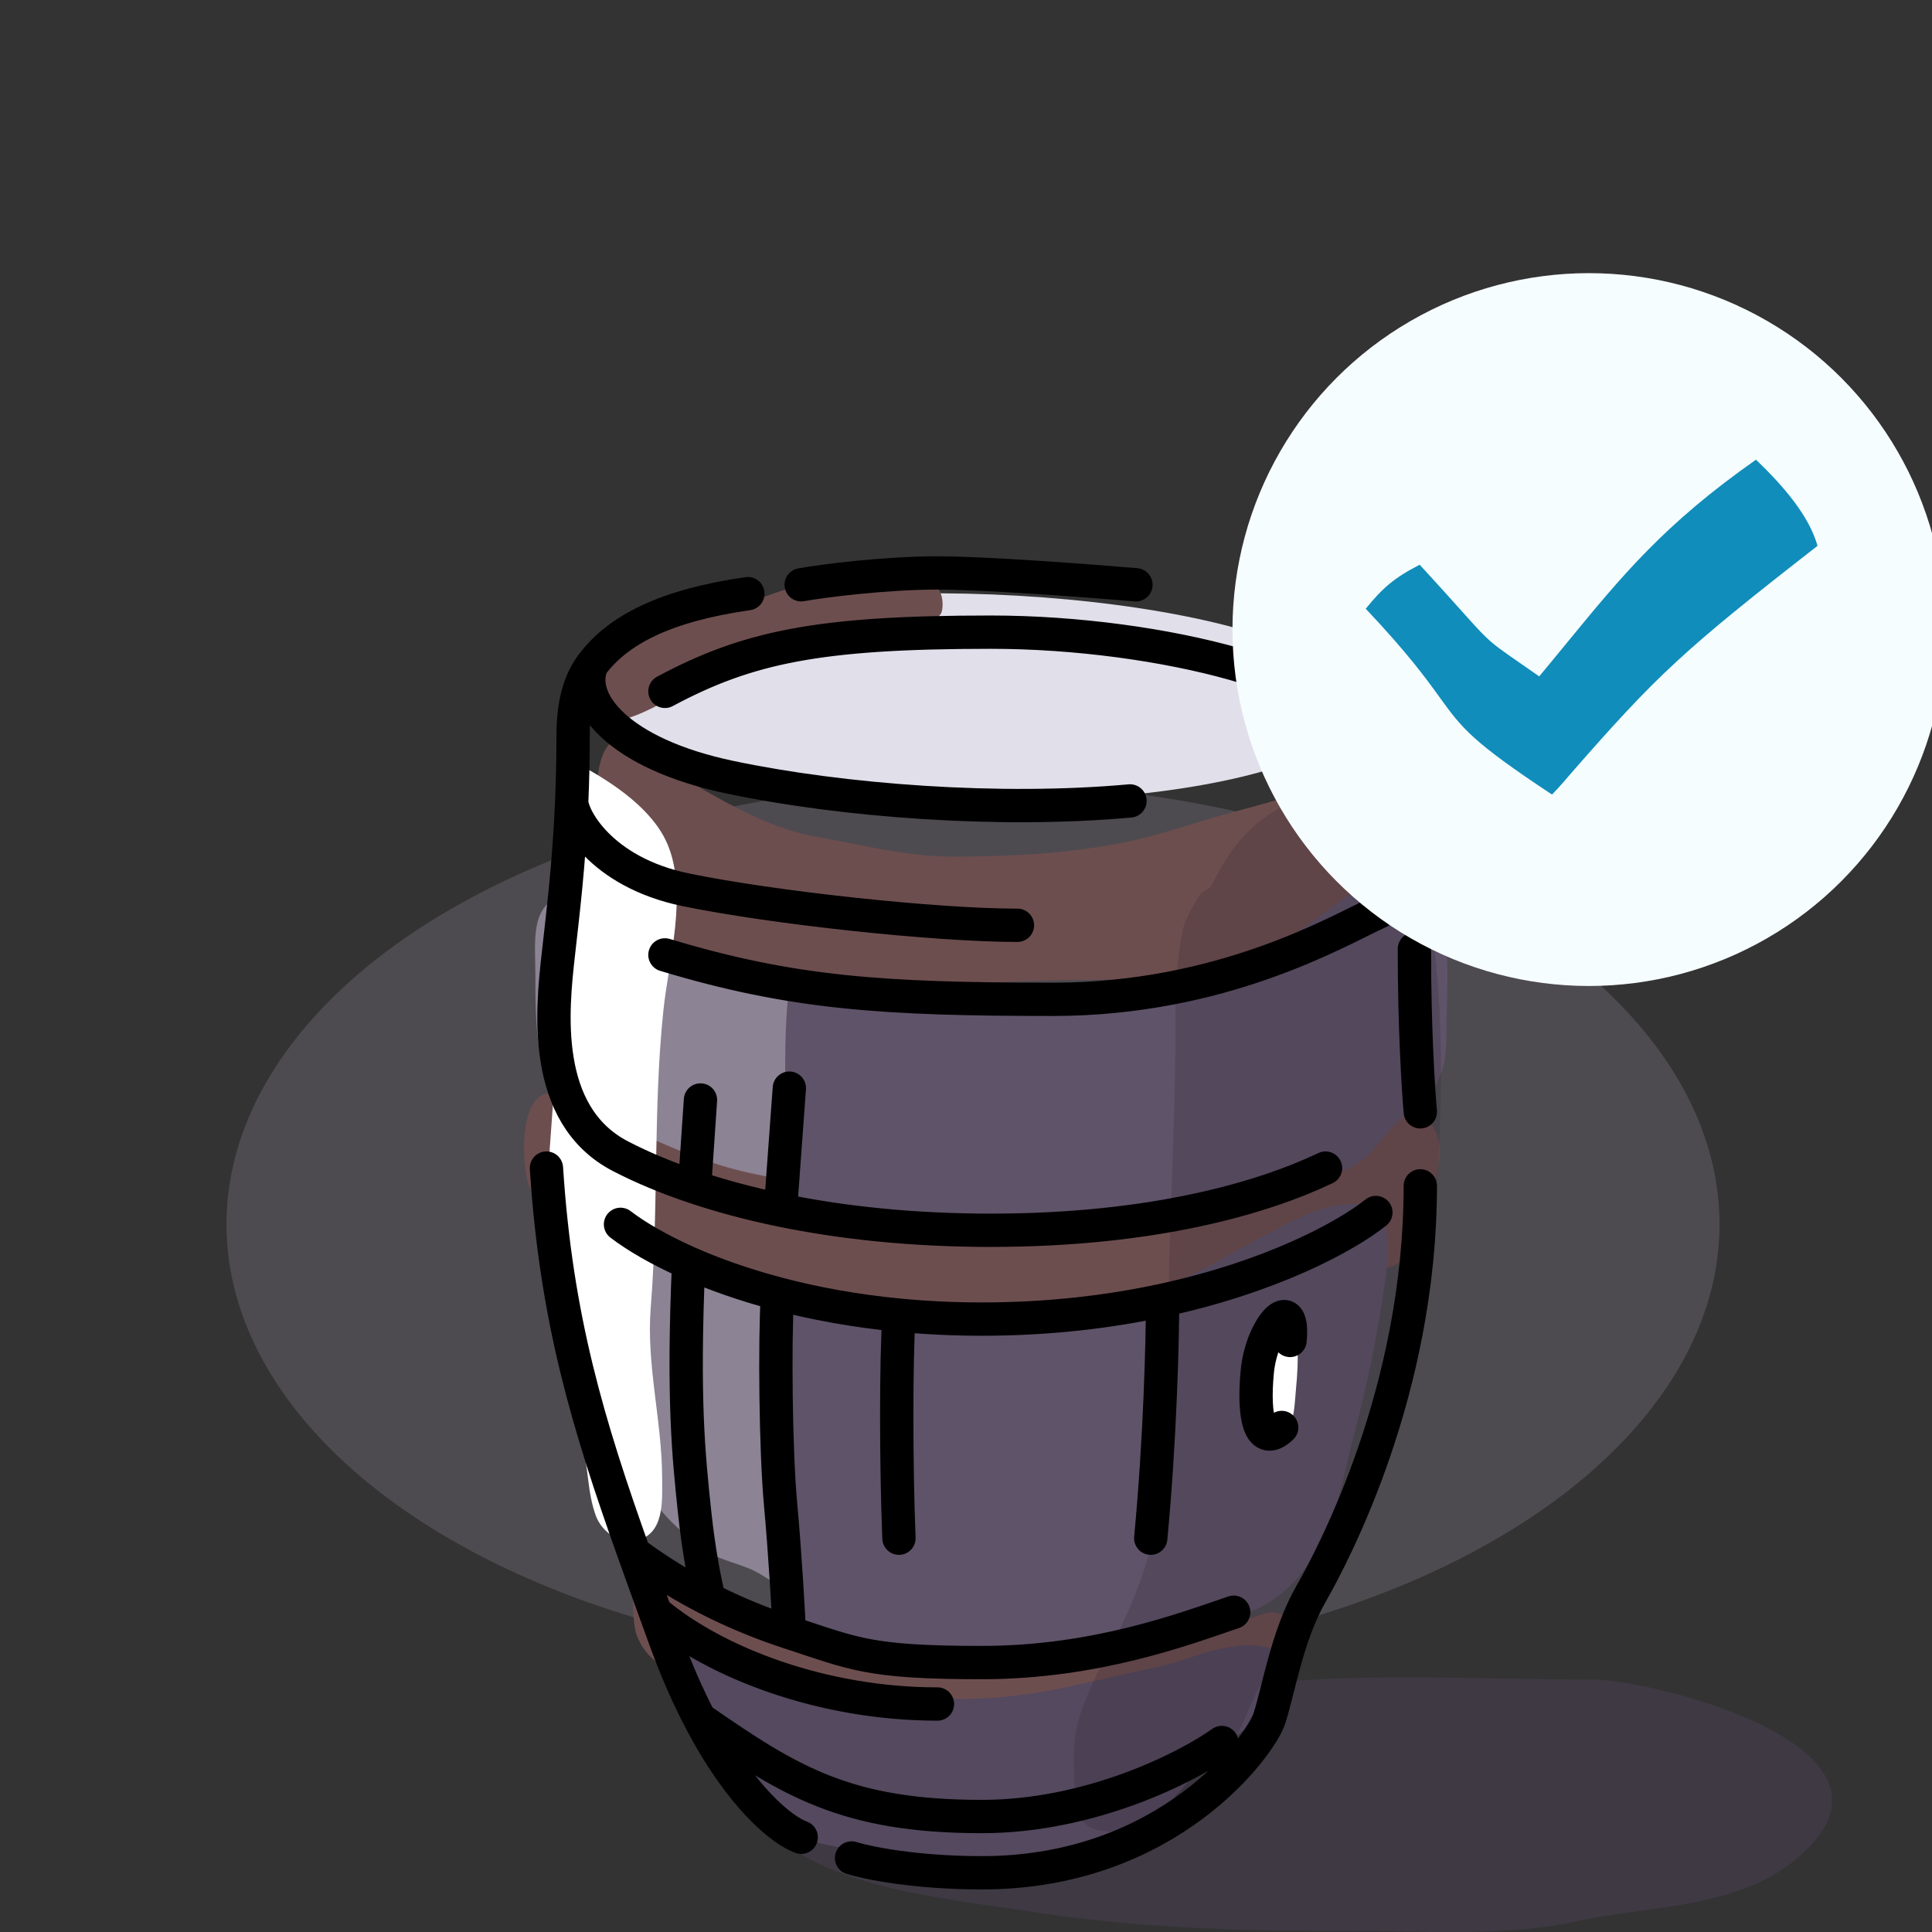 <svg width="290" height="290" viewBox="0 0 290 290" fill="none" xmlns="http://www.w3.org/2000/svg">
<rect x="0" y="0" width="290" height="290" fill="#333333" stroke="none"/>
<g clip-path="url(#clip0)">
<path opacity="0.5" d="M162.774 254.445C146.498 256.172 136.281 262.606 119.732 262.606C116.138 268.388 114.606 275.562 121.687 279.16C131.608 284.201 144.331 285.315 154.948 286.971C171.888 289.614 188.449 289.886 205.6 289.886C215.951 289.886 226.611 290.619 236.795 288.37C247.635 285.977 260.797 286.56 269.838 278.869C289.33 262.289 247.965 252.114 239.186 252.114C224.883 252.114 210.317 251.321 196.035 252.172C190.221 252.518 184.466 254.111 178.643 254.212C173.367 254.303 168.032 253.887 162.774 254.445Z" fill="#4B4155"/>
<ellipse opacity="0.3" cx="146.052" cy="183.778" rx="112.052" ry="66.222" fill="#8C8394"/>
<path d="M97.508 142.454C92.888 140.227 87.92 137.559 83.801 134.5C79.571 136.614 80.361 141.33 80.361 146.487V146.498C80.361 152.711 80.361 162.034 84.704 167.042C88.849 171.823 92.806 178.377 98.517 181.381C101.814 183.115 106.088 184.405 109.808 184.405C111.79 184.405 114.699 185.02 116.42 183.873C118.351 182.587 117.919 177.02 118.297 174.94C118.762 172.389 119.257 169.763 119.951 167.266C121.518 161.624 120.718 155.607 118.69 150.239C118.199 148.941 117.156 145.59 115.412 145.59C113.033 145.59 110.442 145.917 108.127 145.338C104.585 144.453 100.876 144.077 97.508 142.454Z" fill="#8C8394"/>
<path d="M106.718 191.509C100.708 188.63 94.559 185.181 89.288 180.587C87.348 179.429 89.005 181.973 87.771 183.55C85.428 186.543 85.932 190.035 86.466 194.007C87.191 199.401 87.881 205.35 90.128 210.29C92.284 215.031 94.773 219.23 97.199 223.774C99.019 227.182 102.475 230.16 105.29 232.328C108.055 234.457 111.611 234.614 114.474 236.5C118.907 239.42 124.319 240.19 128.971 242.466C132.767 244.324 136.352 244.348 139.392 241.066C141.946 238.309 139.216 231.541 138.568 228.164C137.328 221.699 135.714 215.207 134.713 208.703C134.4 206.671 133.603 200.511 131.557 199.486C129.606 198.508 127.64 198.66 125.686 197.878C122.173 196.473 118.602 196.644 114.955 195.586C112.32 194.822 109.295 192.744 106.718 191.509Z" fill="#8C8394"/>
<path d="M122.699 125.643C111.417 123.656 102.383 115.612 92.01 111.333C88.086 113.312 89.447 129.12 90.652 132.764C93.445 141.215 100.183 143.359 108.509 145.225C111.004 145.784 113.321 146.955 115.842 147.553C119.16 148.34 122.637 148.306 126.026 148.306C138.457 148.306 150.855 147.073 163.267 147.073C168.464 147.073 174.208 146.701 179.325 145.841C188.22 144.346 199.154 142.758 207.027 137.83C210.016 135.959 214.186 134.377 215.921 131.052C217.978 127.111 218.43 123.388 217.856 118.762C217.522 116.063 216.179 111.761 213.002 111.949C211.411 112.044 209.576 114.062 207.841 114.38C205.988 114.72 204.095 115.91 202.274 116.571C196.856 118.538 191.921 120.097 186.42 121.535C179.511 123.341 173.552 125.7 166.56 126.875C158.456 128.238 150.98 128.587 142.729 128.587C136.166 128.587 129.156 126.78 122.699 125.643Z" fill="#6D4E4F"/>
<path d="M113.589 176.29C101.811 173.946 92.747 167.878 82.057 164.13C77.81 165.048 78.35 175.442 79.413 177.921C81.879 183.671 88.858 185.693 97.526 187.682C100.124 188.278 102.499 189.255 105.122 189.879C108.575 190.7 112.24 191.003 115.812 191.319C128.697 195.379 142.255 197.923 155.06 196.238C160.537 196.724 166.679 194.777 172.12 194.697C181.579 194.557 193.191 194.546 201.766 192.082C205.022 191.146 209.506 190.507 211.523 188.51C213.914 186.143 216.379 174.878 216.037 171.82C215.837 170.036 214.666 167.117 211.306 166.942C209.625 166.855 207.577 167.994 205.731 168.039C203.759 168.086 201.696 168.683 199.74 168.942C193.919 169.713 186.851 179.154 180.973 179.574C173.589 180.102 167.176 181.077 159.741 181.187C151.124 181.315 143.226 180.844 134.53 180.073C127.614 179.46 120.329 177.632 113.589 176.29Z" fill="#6D4E4F"/>
<path d="M120.619 243.513C112.006 241.625 105.425 236.487 97.626 233.373C94.5 234.216 94.777 243.191 95.528 245.321C97.271 250.261 102.368 251.926 108.704 253.544C110.603 254.029 112.335 254.845 114.252 255.354C116.775 256.023 119.461 256.242 122.078 256.474C131.484 259.831 141.401 261.872 150.815 260.267C154.827 260.623 159.355 258.869 163.348 258.736C170.289 258.505 178.808 258.361 185.127 256.131C187.526 255.284 190.824 254.68 192.326 252.931C194.107 250.858 194.638 248.797 194.422 246.158C194.296 244.619 193.47 242.11 191.008 241.998C189.775 241.942 188.26 242.951 186.905 243.011C185.457 243.075 183.937 243.614 182.499 243.861C178.22 244.595 174.333 245.133 170.016 245.565C164.593 246.107 159.877 247.025 154.422 247.207C148.098 247.417 142.309 247.102 135.939 246.538C130.872 246.089 125.548 244.594 120.619 243.513Z" fill="#6D4E4F"/>
<path d="M117.739 233.487C115.869 221.081 117.106 208.462 117.106 195.915C117.937 194.164 117.654 194.899 119.515 194.829C124.273 194.651 130.185 193.955 134.64 195.644C141.085 198.086 149.22 197.327 155.942 196.7L155.953 196.699C162.763 196.064 169.351 195.154 175.804 192.658C180.572 190.815 184.99 187.99 189.525 185.602C194.144 183.172 198.216 180.717 203.447 180.717C205.225 180.717 206.442 180.268 207.286 182.044C208.997 185.648 208.158 190.734 207.572 194.588C206.558 201.259 205.187 207.979 203.447 214.49C201.864 220.413 200.64 228.471 197.231 233.577C194.121 238.237 189.943 242.174 184.398 242.563C179.022 242.94 174.216 244.813 168.901 245.729C163.08 246.732 157.155 247.034 151.369 248.141C146.341 249.104 141.485 249.534 136.416 248.563C131.792 247.678 125.49 246.646 121.549 243.95C118.456 241.834 118.247 236.852 117.739 233.487Z" fill="#5F5369"/>
<path d="M117.941 171.66C117.941 163.685 117.539 155.622 118.486 147.698C119.68 144.117 123.175 147.45 126.114 148.121C130.384 149.097 134.802 148.787 139.19 148.787C148.341 148.787 157.441 148.917 166.553 148.242C171.366 147.886 176.417 147.175 181.022 145.64C185.063 144.294 189.419 143.045 193.13 140.921C196.482 139.001 199.483 136.356 202.695 134.204C206.09 131.929 214.312 130.38 215.892 135.293C217.926 141.619 217.103 148.99 217.103 155.534C217.103 161.898 215.18 164.167 210.565 167.727C207.476 170.108 206.032 174.039 202.089 175.472C196.973 177.331 191.353 177.621 186.319 179.556C184.171 180.382 180.584 178.86 178.843 180.252C178.178 180.784 175.475 181.269 174.605 181.462C172.031 182.034 169.194 182.552 166.553 182.552C163.036 182.552 159.836 183.641 156.383 183.641C145.31 183.641 134.505 184.928 123.511 182.431C117.67 181.104 117.941 176.606 117.941 171.66Z" fill="#5F5369"/>
<ellipse rx="59.138" ry="15.556" transform="matrix(1 0.023 -0.023 1 144.718 104.667)" fill="#E1DFEA"/>
<path d="M110.239 247.841C107.043 246.671 103.211 244.449 99.808 244.222C99.808 251.535 105 260.385 109.259 265.803C111.766 268.992 114.237 271.613 117.434 274.099C120.697 276.636 124.578 276.961 128.511 277.783C131.412 278.39 134.438 278.63 137.292 279.386C139.584 279.992 141.929 280.808 144.291 281.077C148.166 281.518 152.041 280.702 155.654 279.368C158.968 278.144 162.826 278.211 166.019 276.733C169.894 274.94 173.017 272.956 176.1 269.933C178.614 267.467 180.365 264.589 183.188 262.385C185.797 260.347 189.178 258.147 190.668 255.033C191.605 253.074 193.307 249.963 191.327 247.983C189.574 246.232 184.441 247.181 182.369 247.681C179.482 248.377 176.736 249.615 173.82 250.209C168.769 251.237 163.764 252.511 158.717 253.52C151.563 254.95 144.013 255.452 136.74 254.623C133.936 254.304 131.312 253.272 128.494 252.95C125.801 252.642 123.23 251.847 120.639 251.099C117.125 250.084 113.692 249.105 110.239 247.841Z" fill="#54495E"/>
<path opacity="0.2" d="M202.158 118.51C192.301 119.465 186.297 123.747 182.042 132.587C181.372 133.887 180.594 133.346 179.804 134.758C179 136.194 177.966 137.758 177.596 139.37C176.564 143.873 176.446 149.245 176.446 153.87C176.446 169.765 175.327 185.654 175.327 201.498C175.327 208.254 176.312 215.703 175.047 222.328C173.464 230.616 171.517 237.885 167.616 245.449C165.391 249.764 162.338 255.334 161.461 260.1C160.889 263.201 161.336 266.691 161.336 269.836C161.336 275.492 167.1 275.808 171.409 273.665C178.704 270.038 184.307 264.374 187.328 256.844C189.737 250.838 194.159 246.156 196.033 239.842C198.832 230.415 203.937 221.917 208.314 213.164C212.316 205.162 214.121 195.638 214.936 186.848C216.75 167.277 217.394 147.336 212.822 128.126C211.481 122.49 209.127 117.834 202.158 118.51Z" fill="#292130"/>
<path d="M110.278 91.022C102.656 93.164 95.928 96.316 88.882 99.89C86.686 100.622 86.576 102.595 86.576 104.756C86.576 106.341 87.141 108.366 89.043 108.518C93.795 108.898 98.772 105.953 102.655 103.571C107.223 100.77 113.369 99.029 118.686 98.161C121.88 97.64 125.172 96.676 128.311 95.856C130.745 95.219 133.328 95.507 135.742 94.831C136.897 94.508 140.856 93.212 141.315 91.95C141.662 90.998 141.504 89.059 140.771 88.364C137.602 85.364 132.198 86.347 128.231 86.347C122.009 86.347 116.19 89.359 110.278 91.022Z" fill="#6D4E4F"/>
<path d="M100.242 126.833C98.066 121.548 92.14 117.593 87.194 114.889C87.194 116.273 87.42 119.14 86.843 120.434C86.194 121.889 86.418 123.378 86.065 124.913C84.032 133.744 83.581 143.685 83.581 152.665C83.581 167.348 80.561 182.12 82.928 196.815C84.019 203.584 85.669 209.959 87.38 216.572L87.395 216.627C88.326 220.223 88.157 224.075 89.452 227.552C90.295 229.815 92.806 231.767 95.424 231.249C99.806 230.383 99.389 225.126 99.389 221.959C99.389 213.266 96.983 204.933 97.683 196.175C98.872 181.297 98.017 166.408 99.59 151.551C100.379 144.097 103.252 134.143 100.242 126.833Z" fill="white"/>
<path d="M213.194 178C213.194 208.667 200.299 233.111 196.742 239.333C193.185 245.556 191.851 254 190.517 258C189.183 262 175.399 281.111 147.386 281.111C137.425 281.111 130.192 279.63 127.821 278.889M206.524 182C202.019 185.603 190.899 191.639 174.509 195.177M93.139 183.778C95.474 185.563 98.914 187.603 103.365 189.57M112.258 89.111C99.808 90.889 92.724 94.577 88.847 99.778M198.965 175.333C189.627 179.778 173.175 184.667 148.719 184.667C136.878 184.667 126.287 183.52 117.149 181.632M99.808 143.333C118.928 149.111 132.712 150 158.057 150C183.402 150 200.743 139.778 206.524 137.111C212.305 134.444 211.415 130.889 211.415 129.111C211.415 127.689 211.119 124.963 210.97 123.778C210.97 121.407 210.97 114.978 210.97 108.222C210.97 99.778 202.522 96.222 189.182 91.778M85.82 120.222C85.948 117.196 86.024 113.947 86.024 110.444C86.024 105.661 86.97 102.295 88.847 99.778M85.82 120.222C85.412 129.867 84.478 137.244 83.801 143.333C82.912 151.333 81.133 167.333 93.139 173.556C96.347 175.218 100.064 176.786 104.254 178.191M85.82 120.222C85.715 122.444 90.026 130.889 102.92 133.556C115.815 136.222 140.271 138.889 152.721 138.889M88.847 99.778C86.527 105.111 92.694 113.111 109.59 116.667C126.487 120.222 150.053 122 169.618 120.222M99.808 103.778C112.258 97.111 122.93 94.889 148.719 94.889C174.509 94.889 202.522 102.444 202.522 110.444M120.262 87.778C123.523 87.185 132.89 86 140.716 86C147.83 86 163.541 87.185 170.507 87.778M82.022 175.333C83.489 198.054 88.281 213.825 95.152 233.111M120.262 275.778C117.386 274.743 111.154 269.8 105.016 258M95.152 233.111C96.175 235.985 97.245 238.936 98.357 242M95.152 233.111C98.799 235.81 102.594 238.127 106.478 240.097M98.357 242C98.833 243.312 99.317 244.644 99.808 246C101.481 250.618 103.244 254.595 105.016 258M98.357 242C107.367 249.556 123.374 255.778 140.716 255.778M116.705 194.186C116.26 201.383 116.438 217.733 117.149 225.556C117.861 233.378 118.335 241.812 118.483 245.051M116.705 194.186C111.577 192.829 107.113 191.225 103.365 189.57M116.705 194.186C122.076 195.606 128.173 196.756 134.935 197.409M118.483 245.051C128.223 248.224 130.311 249.556 147.386 249.556C164.46 249.556 177.77 244.519 185.181 242M118.483 245.051C114.431 243.731 110.409 242.092 106.478 240.097M103.365 189.57C102.476 210 103.365 218.444 104.254 226.889C104.966 233.644 106.033 238.509 106.478 240.097M117.149 181.632L118.483 163.333M117.149 181.632C112.459 180.662 108.152 179.497 104.254 178.191M104.254 178.191L105.144 165.111M134.935 197.409C138.865 197.788 143.02 198 147.386 198C157.544 198 166.635 196.877 174.509 195.177M134.935 197.409C134.491 204.272 134.491 219.778 134.935 230.889M174.509 195.177C174.509 200.859 174.153 215.956 172.73 230.889M212.304 142.444C212.304 154.178 212.897 163.63 213.194 166.889M105.016 258C118.483 267.333 126.932 272.667 147.386 272.667C163.749 272.667 178.214 265.259 183.402 261.556" stroke="black" stroke-width="5" stroke-linecap="round" stroke-linejoin="round"/>
<path d="M193.931 198.407C193.407 197.585 192.598 197.714 191.893 197.647C191.402 197.697 190.47 199.479 190.044 200.089C189.552 200.793 189.038 202.925 188.905 203.909C188.547 206.565 188.583 209.109 188.925 211.633C189.202 213.676 189.684 215.893 191.107 216.063C192.089 216.18 193 215.374 193.613 214.026C194.323 212.46 194.35 210.39 194.521 208.608C194.744 206.284 194.866 204.206 194.745 201.91C194.679 200.647 194.484 199.273 193.931 198.407Z" fill="white"/>
<path d="M192.386 214.27C189.108 217.395 188.069 212.709 188.723 205.892C189.378 199.075 194.35 193.819 193.64 201.204" stroke="black" stroke-width="5" stroke-linecap="round" stroke-linejoin="round"/>
<circle cx="238.5" cy="94.5" r="53.5" fill="#F6FDFF"/>
<path fill-rule="evenodd" clip-rule="evenodd" d="M263.581 69C267.888 73.133 271.556 77.489 272.819 81.931C252.67 97.625 248.775 101.243 235.65 116.27C235.201 116.812 234.71 117.373 234.171 117.966C234.024 118.136 233.875 118.307 233.725 118.48C233.719 118.477 233.713 118.475 233.708 118.472C233.469 118.731 233.221 118.996 232.964 119.268C220.865 111.274 219.395 109.238 216.111 104.69C214.081 101.878 211.357 98.106 205 91.373C207.509 88.298 209.183 86.78 213.099 84.768C220.27 92.57 221.858 94.645 223.793 96.321C225.222 97.559 226.841 98.579 231.04 101.529C232.491 99.788 233.854 98.126 235.167 96.525C243.511 86.354 249.827 78.654 263.581 69Z" fill="#108DBB"/>
</g>
<defs>
<clipPath id="clip0">
<rect width="290" height="290" fill="white"/>
</clipPath>
</defs>
</svg>
